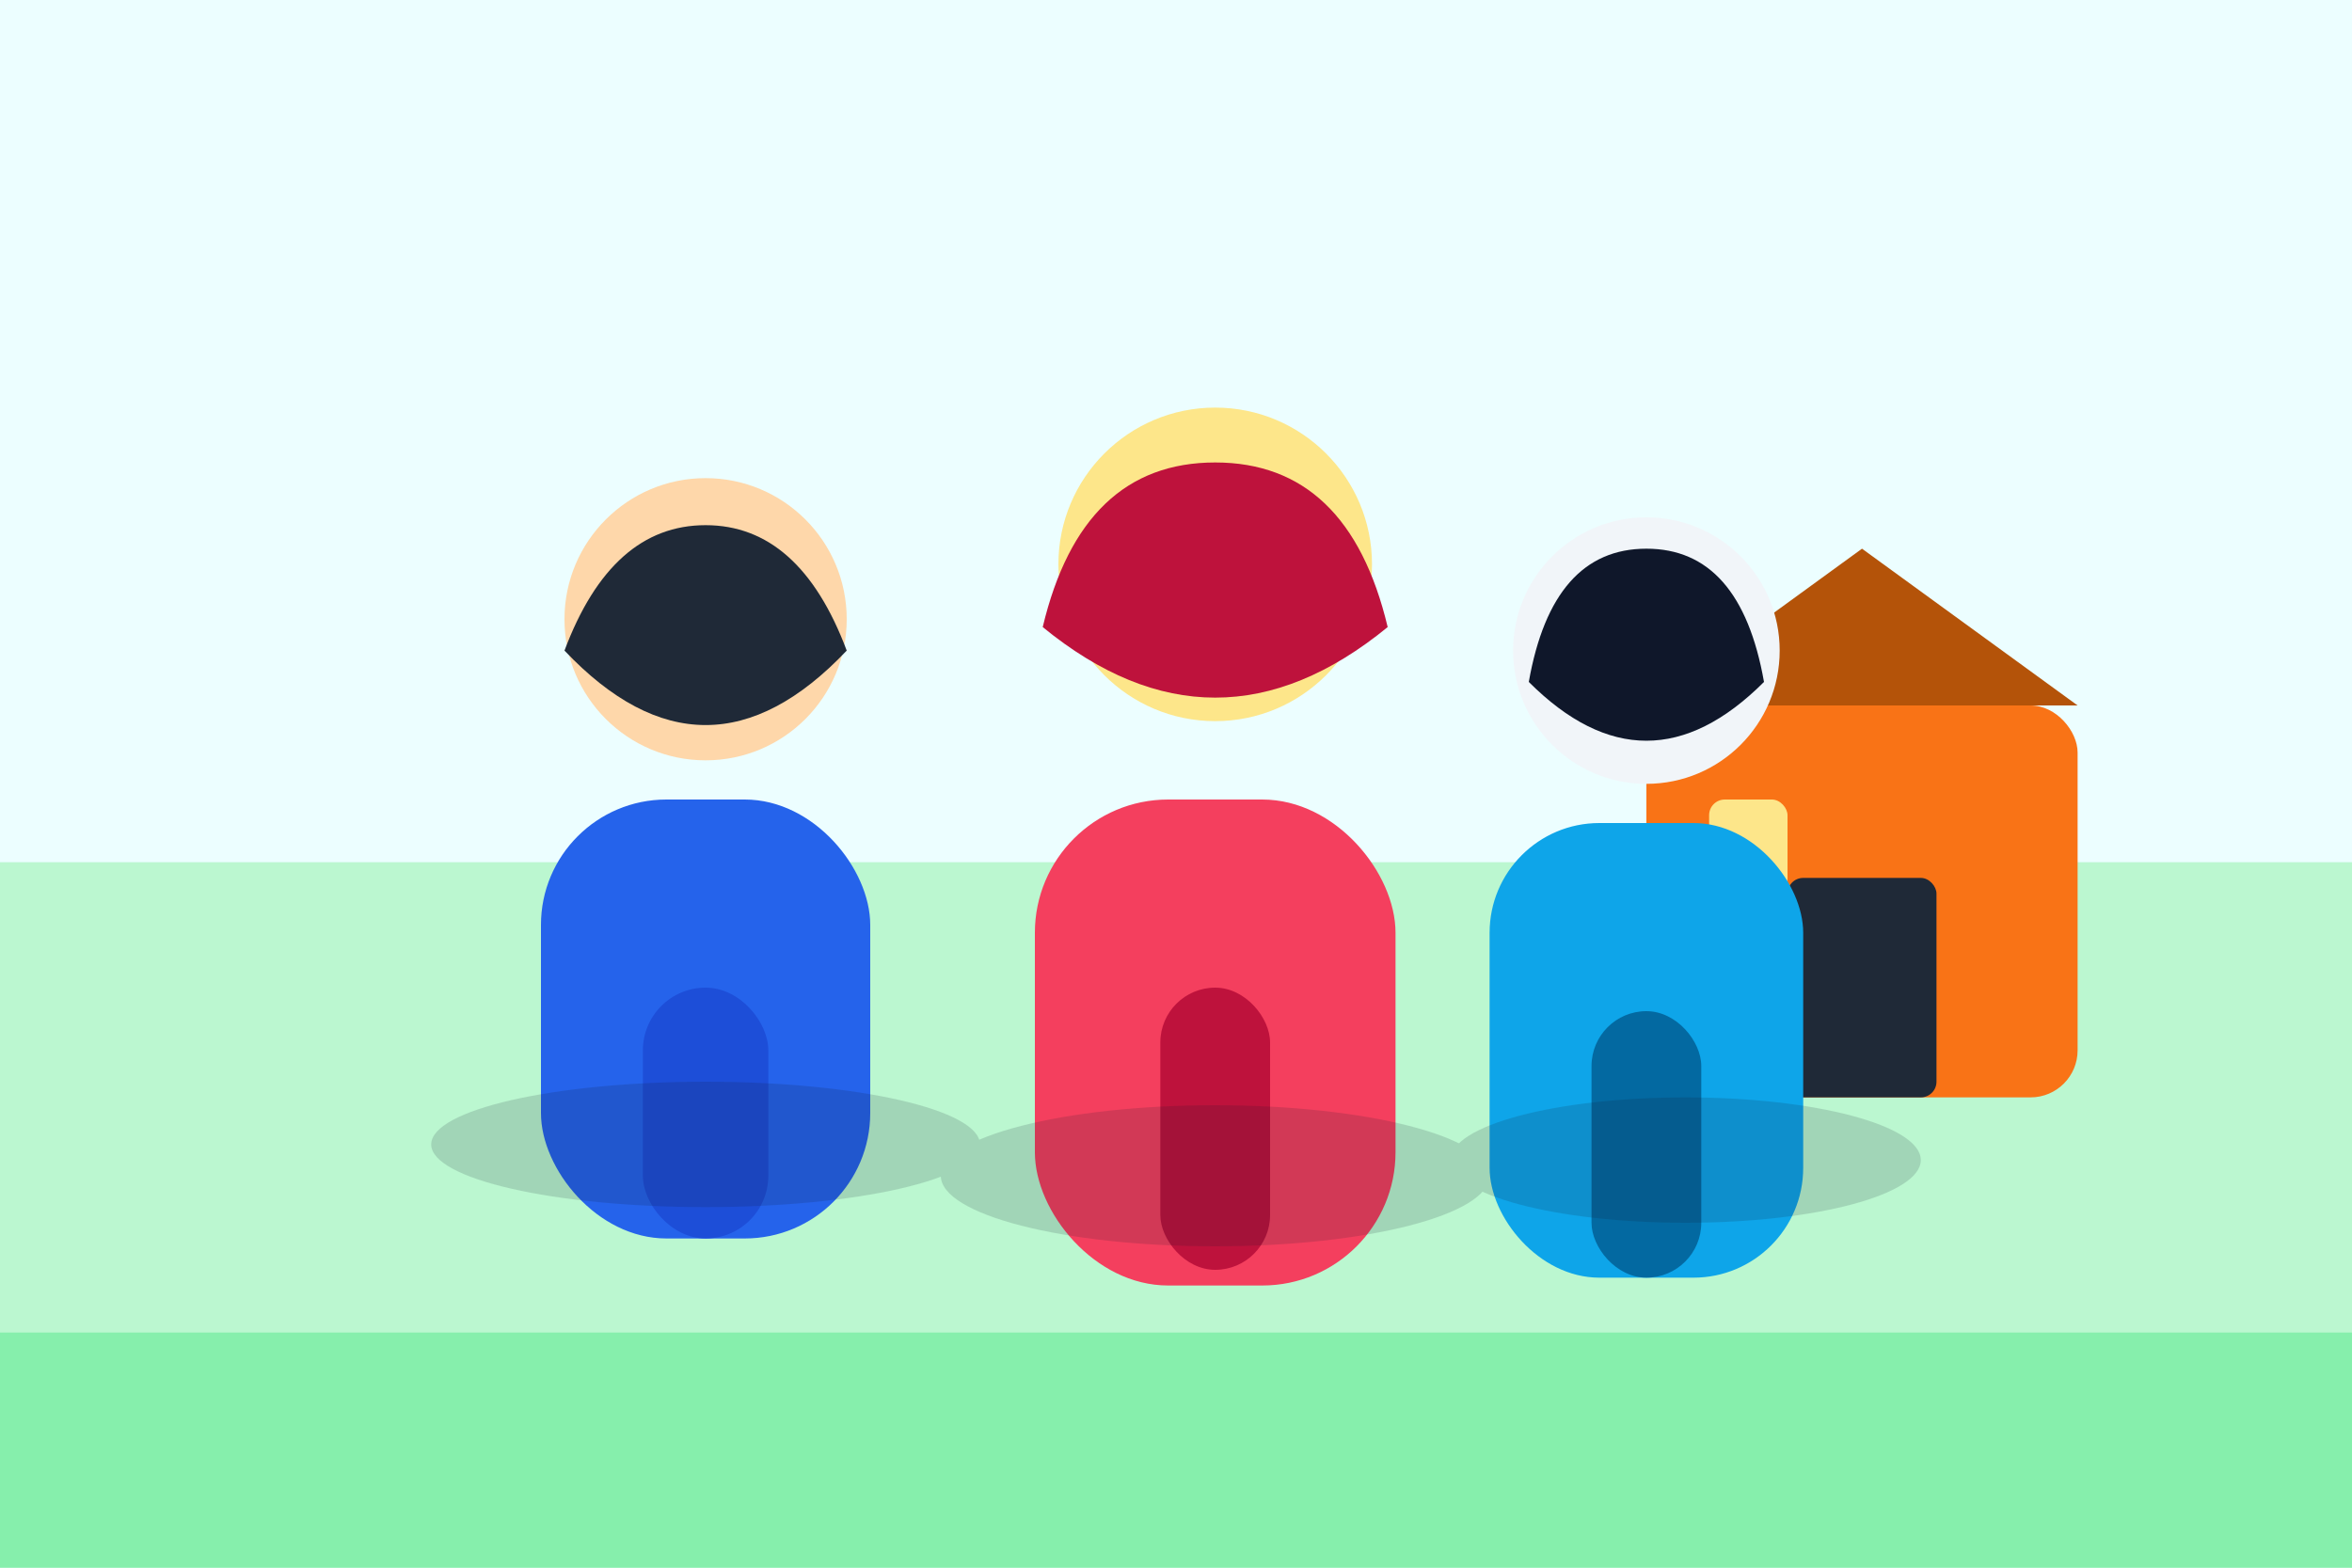 <svg xmlns="http://www.w3.org/2000/svg" viewBox="0 0 600 400" role="img" aria-labelledby="title desc">
  <title id="title">Illustration of the Ahmed family at Al Noor Farm</title>
  <desc id="desc">Three family members standing together and smiling in front of the farm.</desc>
  <rect width="600" height="400" fill="#ecfeff" />
  <g transform="translate(0 220)">
    <rect width="600" height="180" fill="#bbf7d0" />
    <rect y="120" width="600" height="60" fill="#86efac" />
  </g>
  <g transform="translate(420 140)">
    <rect x="0" y="40" width="110" height="100" fill="#f97316" rx="12" />
    <polygon points="0,40 55,0 110,40" fill="#b45309" />
    <rect x="36" y="84" width="38" height="56" fill="#1f2937" rx="4" />
    <rect x="16" y="64" width="20" height="24" fill="#fde68a" rx="4" />
  </g>
  <g transform="translate(110 118)">
    <circle cx="70" cy="40" r="36" fill="#fed7aa" />
    <path d="M34 48 Q70 86 106 48 Q94 16 70 16 Q46 16 34 48 Z" fill="#1f2937" />
    <rect x="28" y="86" width="84" height="112" fill="#2563eb" rx="32" />
    <rect x="54" y="134" width="32" height="64" fill="#1d4ed8" rx="16" />
  </g>
  <g transform="translate(240 100)">
    <circle cx="70" cy="44" r="40" fill="#fde68a" />
    <path d="M26 60 Q70 96 114 60 Q104 18 70 18 Q36 18 26 60 Z" fill="#be123c" />
    <rect x="24" y="104" width="92" height="124" fill="#f43f5e" rx="34" />
    <rect x="56" y="152" width="28" height="72" fill="#be123c" rx="14" />
  </g>
  <g transform="translate(360 130)">
    <circle cx="60" cy="36" r="34" fill="#f1f5f9" />
    <path d="M30 44 Q60 74 90 44 Q84 10 60 10 Q36 10 30 44 Z" fill="#0f172a" />
    <rect x="20" y="80" width="80" height="116" fill="#0ea5e9" rx="28" />
    <rect x="46" y="128" width="28" height="68" fill="#0369a1" rx="14" />
  </g>
  <g fill="#0f172a" opacity="0.15">
    <ellipse cx="180" cy="292" rx="70" ry="16" />
    <ellipse cx="310" cy="300" rx="70" ry="18" />
    <ellipse cx="430" cy="296" rx="60" ry="16" />
  </g>
</svg>
